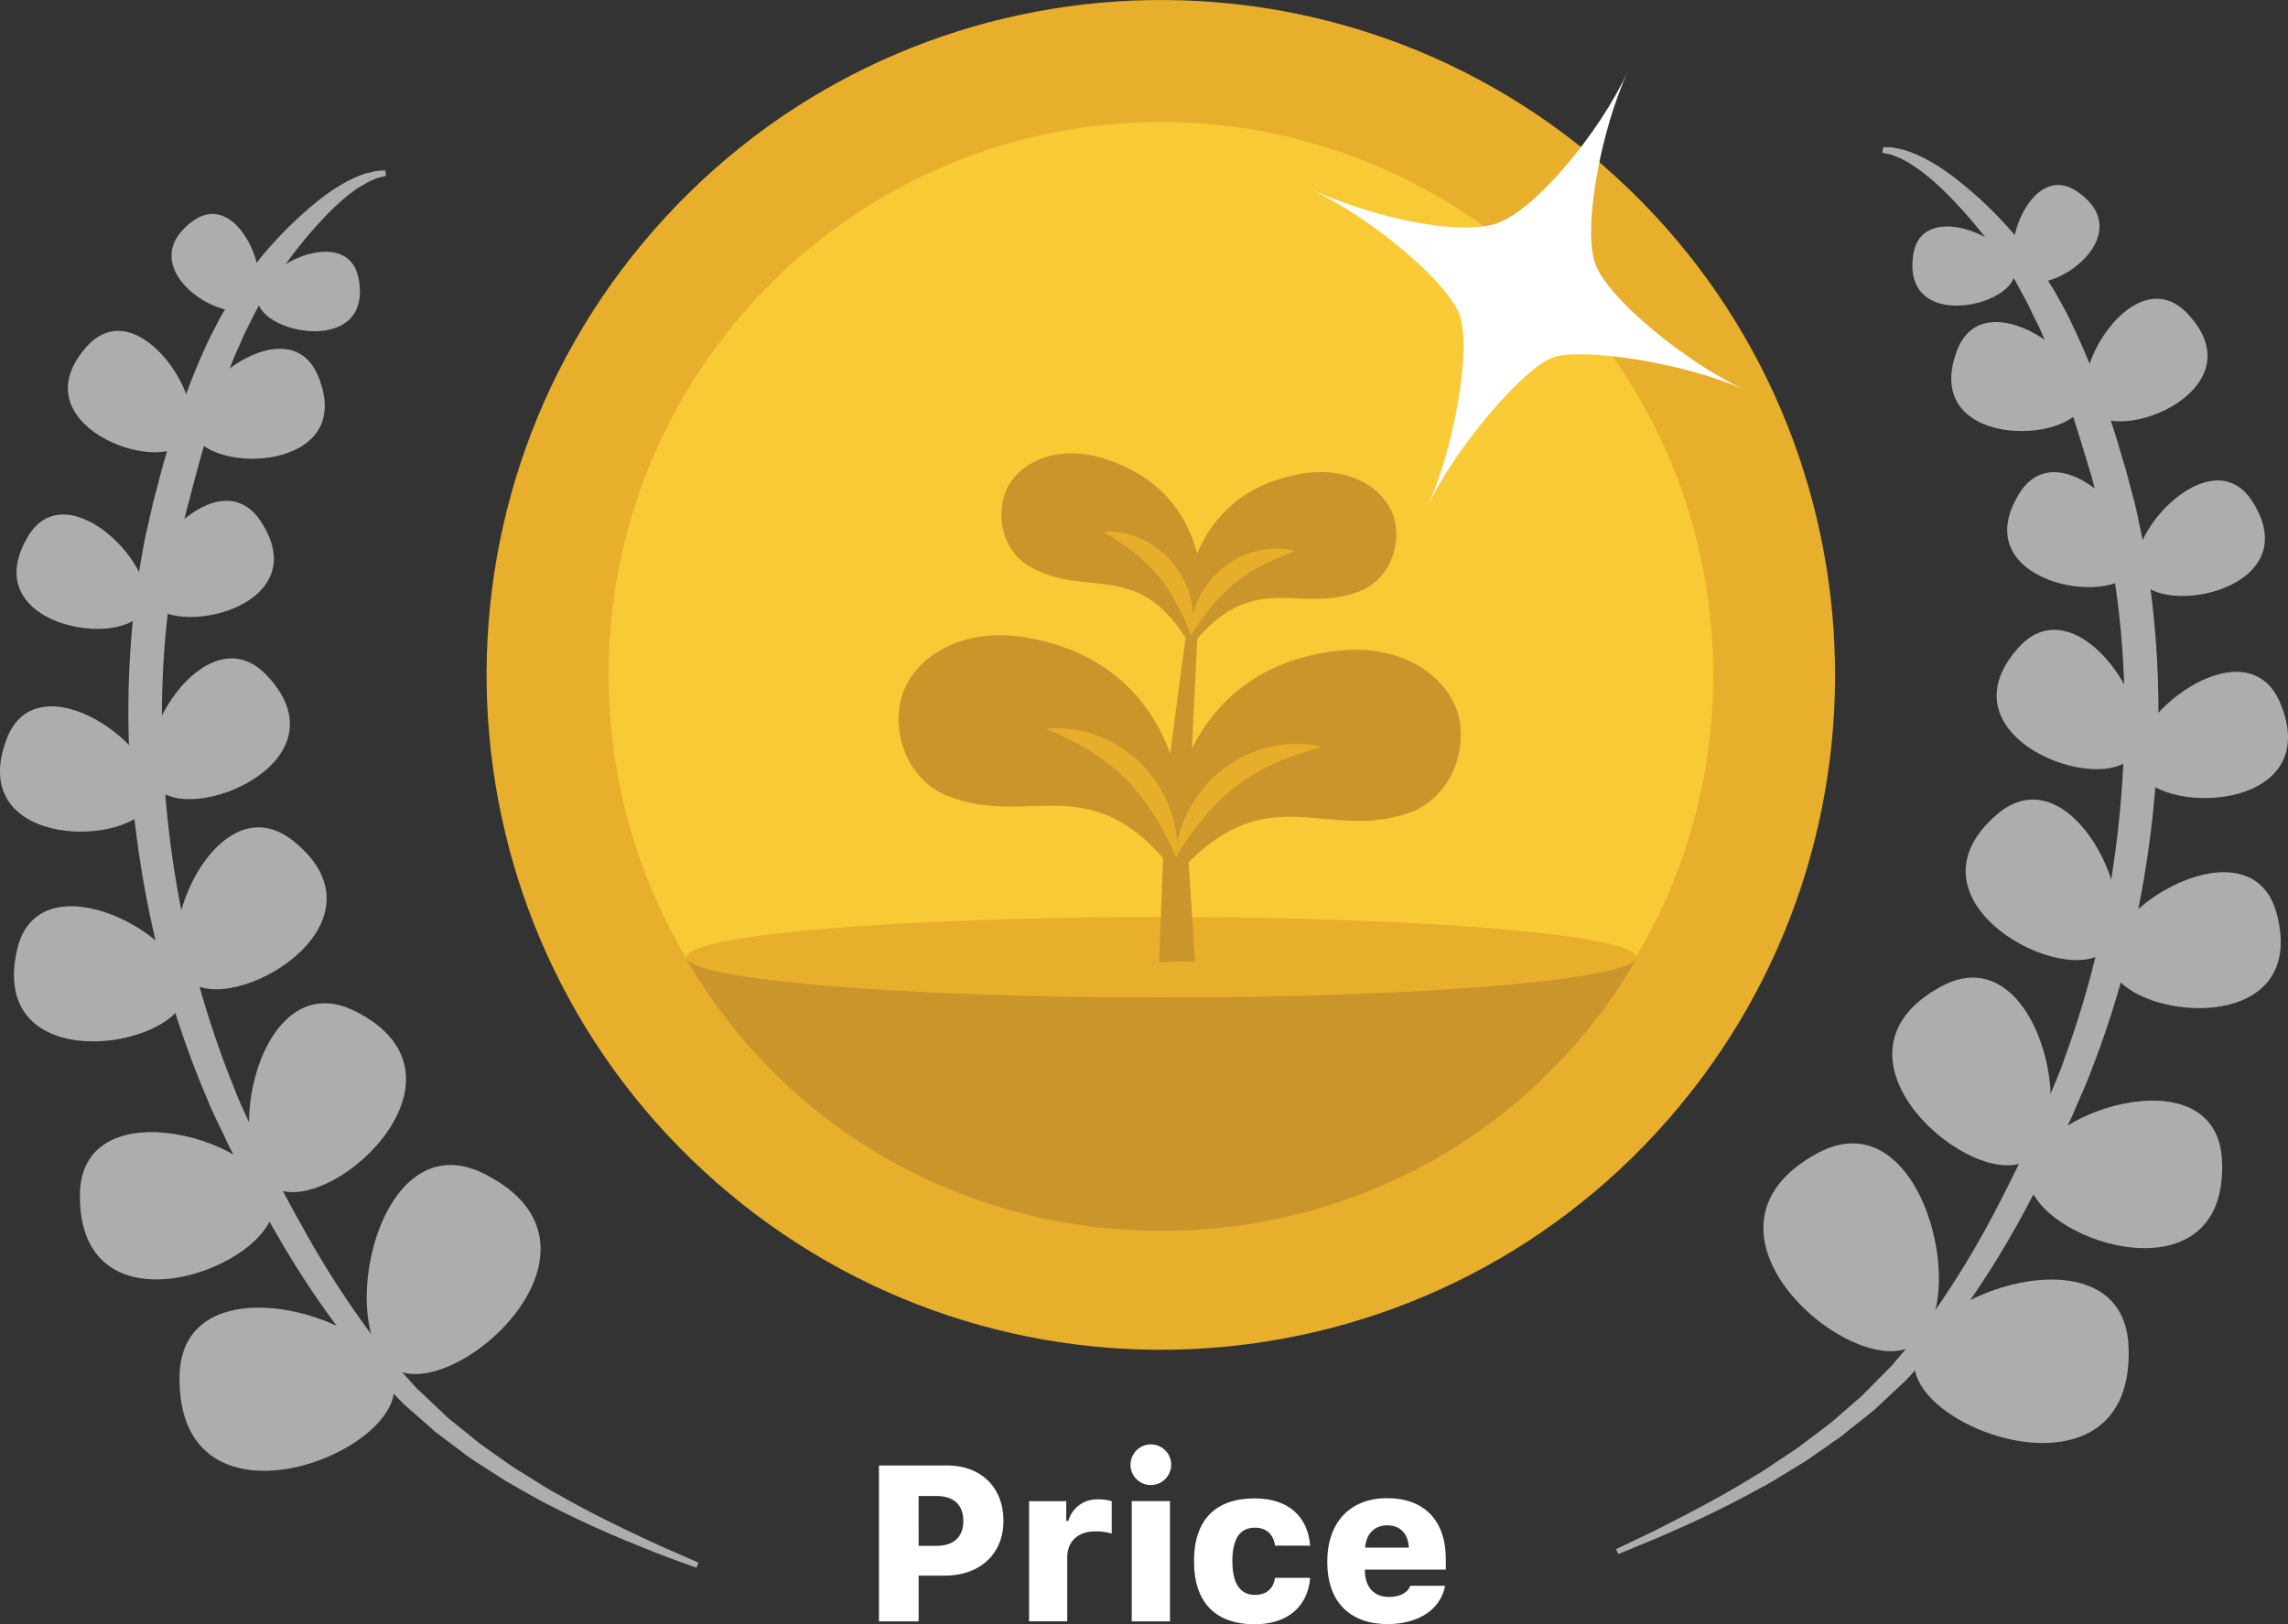 <svg xmlns="http://www.w3.org/2000/svg" viewBox="0 0 744.27 528.49"><rect x="0" y="0" width="744.27" height="528.49" fill="#333333" stroke="none"/><defs><style>.cls-1{fill:#e7af2c;}.cls-2{fill:#f8ca36;}.cls-3{fill:#ca952b;}.cls-4{fill:#e7ae2b;}.cls-5{fill:#fff;}.cls-6{opacity:0.6;}</style></defs><title>Asset 2</title><g id="Layer_2" data-name="Layer 2"><g id="ui"><path class="cls-1" d="M542.54,364.39C462.71,455.57,324.12,464.69,233,384.72S132.88,166,212.74,74.82,431.16-25.46,522.22,54.48,622.37,273.18,542.54,364.39Z"/><path class="cls-2" d="M512.72,338.24c-65.41,74.69-179,82.17-253.56,16.66S177.11,175.69,242.52,101A179.54,179.54,0,0,1,496.11,84.32C570.7,149.8,578.15,263.52,512.72,338.24Z"/><g id="ground"><path class="cls-3" d="M377.78,400.48c65.8,0,123.31-34.58,154.46-88.33H223.32C254.47,365.9,312,400.48,377.78,400.48Z"/></g><path id="ground-up" class="cls-1" d="M532.24,311.48c0,7.24-69.15,13.1-154.46,13.1s-154.46-5.86-154.46-13.1,69.15-13.1,154.46-13.1S532.24,304.24,532.24,311.48Z"/><path class="cls-3" d="M386.78,211.12c-4.27-13.19-.87-50.85,36.83-57,17.53-2.84,28.37,6.75,30.15,15.55,2,9.86-3.09,19.41-11.3,22.65-20.42,8-34.89-8.16-55.68,18.75"/><path class="cls-3" d="M387.58,210.67c6.06-12.48,7.88-50.25-28.62-61.49-17-5.23-29,2.78-32,11.24-3.33,9.49.38,19.66,8.06,24,19.12,10.79,35.69-3.27,52.56,26.25"/><polygon class="cls-3" points="378.06 264.93 386.67 265.41 389.52 206.64 385.78 206.5 378.06 264.93"/><path class="cls-4" d="M387.43,206.57s-.29-.73-.81-1.94c-.25-.61-.57-1.34-.92-2.15s-.78-1.73-1.25-2.7-1-2-1.56-3.06-1.19-2.15-1.86-3.26c-.34-.54-.67-1.1-1-1.64s-.73-1.09-1.12-1.64-.8-1.07-1.19-1.61l-.63-.78c-.21-.27-.41-.53-.64-.78-.44-.51-.86-1-1.33-1.51l-.67-.73-.71-.71c-.46-.48-.95-.92-1.43-1.36s-1-.86-1.44-1.29-1-.81-1.46-1.21c-.25-.19-.48-.4-.73-.58l-.72-.54-.71-.54c-.24-.18-.48-.33-.71-.5-.47-.33-.92-.66-1.37-1l-1.29-.85c-.21-.14-.41-.29-.61-.41s-.4-.24-.58-.37c-.77-.47-1.42-.93-2-1.26-1.13-.68-1.78-1.16-1.78-1.16s.78-.07,2.14-.05a19.73,19.73,0,0,1,2.44.18,25.93,25.93,0,0,1,3.14.58c.57.13,1.15.33,1.76.51.31.1.62.19.93.31l.93.37a17.83,17.83,0,0,1,1.91.86c.64.33,1.31.65,1.94,1.05s1.29.79,1.91,1.26l.94.69c.32.23.61.5.91.76l.91.78c.29.27.57.56.85.84a23,23,0,0,1,1.64,1.78c.53.61,1,1.26,1.48,1.9.23.33.45.67.67,1s.44.66.63,1l.58,1c.19.34.36.7.53,1,.35.68.64,1.39.93,2.08a29,29,0,0,1,1.29,4.08,28,28,0,0,1,.63,3.75,24,24,0,0,1-.09,5.64,11.84,11.84,0,0,1-.44,2.1"/><path class="cls-4" d="M387.29,207.05a11,11,0,0,1-.06-2.15,23.67,23.67,0,0,1,.94-5.56,28.44,28.44,0,0,1,1.29-3.58,29.58,29.58,0,0,1,2-3.78c.4-.62.81-1.26,1.28-1.87.24-.31.46-.63.71-.93l.76-.9c.25-.31.53-.59.81-.88l.83-.86c.6-.54,1.17-1.1,1.8-1.6s1.26-1,1.93-1.45l1-.68,1-.6c.34-.2.68-.41,1-.58l1.05-.51c.7-.35,1.41-.62,2.11-.89s1.41-.48,2.09-.69a20.85,20.85,0,0,1,2-.5l1-.19c.32-.06.64-.1,1-.14.64-.06,1.24-.16,1.83-.19a28.21,28.21,0,0,1,3.19,0,22.36,22.36,0,0,1,2.44.27c1.34.23,2.09.44,2.09.44s-.73.35-2,.82c-.62.21-1.35.55-2.18.88l-.65.25c-.22.08-.44.19-.67.29l-1.42.61c-.5.21-1,.46-1.52.7-.25.12-.53.22-.79.36l-.79.4-.82.4c-.27.13-.54.3-.81.44-.54.31-1.11.58-1.66.93s-1.11.63-1.65,1-1.12.7-1.65,1.09l-.82.56-.8.6c-.55.39-1.06.82-1.58,1.24-.27.21-.52.43-.77.65l-.77.66c-.48.46-1,.89-1.46,1.37s-.95.92-1.39,1.41-.9,1-1.34,1.42c-.85,1-1.67,1.92-2.41,2.87s-1.45,1.86-2.09,2.73-1.2,1.69-1.71,2.42-.94,1.4-1.3,1.95c-.73,1.1-1.14,1.77-1.14,1.77"/><path class="cls-3" d="M383,284.73c5.91-17.77,1.69-68.68-49.18-77.29-23.65-4-38.39,8.84-40.87,20.7-2.78,13.3,4,26.26,15,30.71,27.5,11.08,47.21-10.67,75,25.88"/><path class="cls-3" d="M381.6,286c-4.84-18.09,2.4-68.65,53.69-74.23,23.85-2.6,37.8,11.11,39.57,23.1,2,13.44-5.53,26-16.83,29.76C429.92,274,411.54,251.16,381.6,286"/><polygon class="cls-3" points="388.7 312.79 377.05 313.05 378.65 271.52 386.1 271.84 388.7 312.79"/><path class="cls-4" d="M382.48,279s0-.26,0-.75,0-1.2.16-2.1a34,34,0,0,1,1.77-7.32,39.93,39.93,0,0,1,2-4.67,41,41,0,0,1,2.92-4.9c.58-.81,1.17-1.63,1.83-2.42.33-.39.65-.8,1-1.19s.71-.77,1.07-1.16.73-.75,1.11-1.12l1.15-1.11c.82-.68,1.61-1.41,2.48-2.05s1.71-1.29,2.63-1.84c.45-.29.89-.58,1.35-.86l1.39-.77c.47-.24.92-.52,1.39-.73l1.42-.65c.93-.44,1.9-.77,2.83-1.11a28.26,28.26,0,0,1,2.81-.87,27.89,27.89,0,0,1,2.72-.62l1.32-.25c.43-.07.86-.12,1.29-.16.84-.08,1.65-.2,2.44-.24a40.06,40.06,0,0,1,4.26,0,30.76,30.76,0,0,1,3.25.32c1.79.3,2.79.55,2.79.55s-1,.36-2.69.86c-.85.22-1.86.6-3,.95l-.89.28c-.31.09-.61.21-.93.32-.63.23-1.3.45-2,.69s-1.38.54-2.11.81c-.36.15-.73.27-1.1.42l-1.11.49-1.14.48c-.39.16-.76.36-1.15.54-.76.38-1.56.71-2.32,1.14s-1.58.79-2.34,1.27-1.57.88-2.33,1.39l-1.16.73-1.13.78c-.76.51-1.49,1.07-2.23,1.63-.38.26-.73.56-1.09.85l-1.07.87c-.68.62-1.4,1.2-2.06,1.83s-1.34,1.24-2,1.89-1.25,1.28-1.86,1.92c-1.19,1.3-2.32,2.59-3.35,3.87s-2,2.52-2.84,3.69-1.62,2.29-2.31,3.29-1.25,1.89-1.72,2.63l-1.09,1.75-.39.64"/><path class="cls-4" d="M382.66,279s-.11-.23-.3-.67l-.86-1.88c-.36-.8-.83-1.76-1.36-2.84s-1.15-2.28-1.85-3.56-1.47-2.64-2.34-4-1.8-2.83-2.81-4.27c-.53-.71-1-1.45-1.59-2.15s-1.12-1.42-1.7-2.13-1.21-1.37-1.8-2.08l-.95-1c-.31-.34-.63-.68-1-1-.66-.65-1.3-1.31-2-1.91l-1-.92-1.06-.88c-.68-.6-1.41-1.13-2.12-1.68s-1.44-1-2.15-1.56-1.45-1-2.16-1.44c-.36-.22-.7-.48-1.07-.68l-1.06-.63-1-.63c-.35-.2-.7-.36-1-.56-.68-.37-1.34-.75-2-1.08s-1.28-.63-1.87-.94c-.3-.15-.59-.32-.88-.45s-.57-.25-.85-.39c-1.09-.5-2.05-1-2.86-1.34-1.61-.71-2.55-1.2-2.55-1.2s1-.12,2.84-.18a32.6,32.6,0,0,1,3.26.11,39.74,39.74,0,0,1,4.23.55c.77.14,1.56.36,2.39.55.41.1.83.21,1.25.34l1.27.41a24,24,0,0,1,2.62,1c.88.38,1.8.74,2.67,1.22s1.8.92,2.66,1.48l1.32.83c.45.27.86.6,1.29.9l1.28.95c.41.33.82.68,1.22,1,.84.68,1.6,1.44,2.37,2.18s1.46,1.57,2.18,2.36c.34.41.67.83,1,1.24s.66.83,1,1.26l.9,1.29c.29.43.55.88.83,1.31.55.87,1,1.76,1.49,2.64a40.63,40.63,0,0,1,3.63,10.13,34.2,34.2,0,0,1,.79,7.49,19.9,19.9,0,0,1-.11,2.1c-.05.49-.1.74-.1.74"/><path class="cls-5" d="M464.11,165.36c9.05-19.65,31.47-45.55,40.92-49,9.28-3.42,43.28,1.62,62.87,10.66-19.59-9-44.9-30-48.91-41-4.23-11.44,1.6-43.34,10.64-63-9.26,20.12-29.86,44.9-42.33,49.5-12.88,4.77-42.35-2.34-61.47-11.16,19.6,9,45,30.19,48.93,41C478.78,113.27,473.16,145.71,464.11,165.36Z"/><path class="cls-5" d="M308.14,476.84c10.89,0,18.28,7.11,18.28,18s-7.77,17.86-19.06,17.86h-8.54v14.88h-12.9V476.84ZM298.82,503h5.83c5.49,0,8.72-2.82,8.72-8.09s-3.2-8.12-8.64-8.12h-5.91Z"/><path class="cls-5" d="M334.75,488.45h12.09v6.43h.67a9.63,9.63,0,0,1,9.63-7,14.05,14.05,0,0,1,4.5.6V499a18.76,18.76,0,0,0-5.34-.7c-5.48,0-9.14,3.09-9.14,8.54v20.71H334.75Z"/><path class="cls-5" d="M367.76,476.74a6.61,6.61,0,1,1,6.61,6.47A6.56,6.56,0,0,1,367.76,476.74Zm.39,11.71h12.44v39.13H368.15Z"/><path class="cls-5" d="M414.76,502.93c-.52-3.66-2.77-5.84-6.57-5.84-4.85,0-7.31,3.63-7.31,10.87s2.49,11,7.31,11c3.73,0,6-1.9,6.57-5.56h11.43c-.74,9.35-7.38,15.12-18,15.12-12.9,0-19.79-7.17-19.79-20.53s6.89-20.43,19.79-20.43c10.79,0,17.23,5.8,18,15.4Z"/><path class="cls-5" d="M470.07,516c-1.38,7.63-8.55,12.45-18.67,12.45-12.48,0-19.65-7.38-19.65-20.22s7.34-20.74,19.47-20.74,19.09,7.31,19.09,19.8v3.44H444v.63c.11,5.1,3,8.27,7.77,8.27,3.62,0,6.12-1.34,7-3.63Zm-26-12.41h14.2c-.21-4.57-2.81-7.27-7-7.27S444.37,499.2,444.05,503.63Z"/><g class="cls-6"><path class="cls-5" d="M125.56,57.21l-1.55.4a11.63,11.63,0,0,0-1.85.54l-2.25,1c-.84.45-1.77,1.05-2.81,1.62S115,62.22,113.89,63a83.82,83.82,0,0,0-7.3,6.58A147.24,147.24,0,0,0,89.84,90.42c-1.43,2.14-2.89,4.36-4.28,6.67-.36.58-.7,1.16-1,1.75l-.51.89-.25.44-.13.22c0,.07.09-.14,0,0l-.06.12-2,3.92-2,4-1.76,4c-.6,1.37-1.25,2.7-1.82,4.14l-1.72,4.39c-4.59,11.84-8.4,25.17-12.16,39.5-.46,1.79-.93,3.6-1.41,5.41s-.83,3.6-1.25,5.41c-.86,3.73-1.8,7.53-2.35,11.23-1.42,7.38-2.42,15.2-3.21,23.13A295.62,295.62,0,0,0,53.51,255a333.83,333.83,0,0,0,7.43,50.4A316.33,316.33,0,0,0,76.15,354c1.46,3.94,3.3,7.7,5,11.51l1.28,2.84c.37.87.91,1.87,1.35,2.8.93,1.89,1.85,3.78,2.78,5.65C90.25,384.25,94,391.45,98,398.51a305.8,305.8,0,0,0,25.17,38.83c2.31,2.84,4.42,5.81,6.88,8.35l3.56,3.91c.58.65,1.17,1.29,1.75,1.93l.22.24.11.12s.17.17,0,0l.47.46,1,.9,7.52,7.11c1.2,1.22,2.52,2.14,3.76,3.19l3.74,3,3.67,3c1.25.94,2.55,1.81,3.79,2.71l7.38,5.19,7.29,4.53c2.35,1.48,4.64,2.93,7,4.16,9.11,5.22,17.36,9.27,24.18,12.54l9.17,4.29,6.85,3,5.71,2.5-.65,1.64L220.63,508l-7-2.64-9.44-3.81c-7-2.91-15.52-6.67-25-11.53-2.41-1.14-4.8-2.51-7.27-3.91l-7.61-4.33c-2.52-1.64-5.11-3.31-7.75-5-1.32-.86-2.67-1.7-4-2.63s-2.62-2-4-3l-4-3c-1.33-1.05-2.8-2-4-3.18l-7.78-6.82-1-.87-.49-.44-.57-.58-1.89-1.95-3.82-4c-2.66-2.6-4.92-5.57-7.4-8.45a299.6,299.6,0,0,1-26.93-39.12c-4.15-7.06-8.2-14.45-12.1-21.89l-2.89-5.6c-.48-1-1-1.81-1.46-2.87l-1.38-2.91c-1.83-3.9-3.81-7.76-5.41-11.8A307.61,307.61,0,0,1,51,307.69a336.64,336.64,0,0,1-8.29-51.93,306.84,306.84,0,0,1,.23-51c.79-8.26,1.78-16.34,3.28-24.35.62-4.06,1.53-7.78,2.37-11.52q.66-2.88,1.3-5.71l1.46-5.48a276,276,0,0,1,13.59-40.49q1-2.3,2-4.53c.67-1.5,1.46-3,2.17-4.43s1.48-2.88,2.2-4.3,1.53-2.61,2.29-3.89l2.23-3.79.2-.35.16-.24.31-.47.62-1c.41-.63.82-1.24,1.24-1.84C80,90,81.63,87.73,83.37,85.63a128.65,128.65,0,0,1,19.71-20c6.08-4.92,11.68-7.87,15.79-9.15l2.85-.71a11.24,11.24,0,0,1,2-.23l1.6-.11Z"/><path class="cls-5" d="M128.05,445.32c-19.25-11.82-5.62-80.93,29.41-63.41C205,405.69,147.64,457.34,128.05,445.32Z"/><path class="cls-5" d="M128.22,450.92c-1.63-22.53-69.26-42.24-69.82-3.08C57.63,501,129.88,473.84,128.22,450.92Z"/><path class="cls-5" d="M88.91,386.29C71.52,375.61,83.84,313.2,115.47,329,158.39,350.49,106.6,397.14,88.91,386.29Z"/><path class="cls-5" d="M89.06,391.34C87.59,371,26.52,353.2,26,388.55,25.31,436.55,90.56,412,89.06,391.34Z"/><path class="cls-5" d="M61.24,318.89C48,306.21,70.7,253.76,95.46,273.68,129.06,300.71,74.7,331.79,61.24,318.89Z"/><path class="cls-5" d="M60.41,323.36C63,305.22,12.76,278,5.58,308.92-4.17,350.92,57.78,341.82,60.41,323.36Z"/><path class="cls-5" d="M50.74,256.06c-10.33-12.92,16.23-57.12,36-36.36C113.56,247.88,61.24,269.21,50.74,256.06Z"/><path class="cls-5" d="M49.46,260C53.94,244,12.26,213.68,2.14,240.5-11.58,276.91,44.91,276.16,49.46,260Z"/><path class="cls-5" d="M48.4,195.3C41.51,182.65,71,148.76,84.78,169.56,103.53,197.8,55.42,208.16,48.4,195.3Z"/><path class="cls-5" d="M46.72,198.45c6.25-13-24.9-45.34-37.64-23.86C-8.21,203.74,40.36,211.65,46.72,198.45Z"/><path class="cls-5" d="M62.84,140.63c-4.34-13.74,31.1-41.33,40.65-18.26C116.45,153.68,67.25,154.6,62.84,140.63Z"/><path class="cls-5" d="M60.58,143.4c8.63-11.54-15.72-49.28-32.35-30.65C5.66,138,51.8,155.13,60.58,143.4Z"/><path class="cls-5" d="M83.87,97.87c-1.08-10.79,29.28-25.7,32.78-7.22C121.4,115.73,85,108.85,83.87,97.87Z"/><path class="cls-5" d="M81.78,99.56c8.14-7.17-4-38.75-19.14-27.57C42.12,87.17,73.51,106.87,81.78,99.56Z"/></g><g class="cls-6"><path class="cls-5" d="M612.59,47.92l1.6,0a11.13,11.13,0,0,1,2,.16l2.87.62c4.15,1.14,9.85,3.91,16.09,8.62a128.23,128.23,0,0,1,20.35,19.31c1.81,2,3.53,4.25,5.29,6.59.44.58.87,1.18,1.3,1.8l.65.92.33.46.16.23.22.35,2.35,3.71,2.41,3.82c.78,1.39,1.56,2.79,2.35,4.22s1.59,2.88,2.31,4.35,1.42,3,2.14,4.47a276.48,276.48,0,0,1,14.92,40q.81,2.7,1.63,5.43c.5,1.88,1,3.76,1.49,5.66,1,3.71,2,7.4,2.76,11.44,1.76,7.95,3,16,4.07,24.23a304.91,304.91,0,0,1,1.91,51,336.88,336.88,0,0,1-6.56,52.17A308.35,308.35,0,0,1,680.41,348c-1.47,4.09-3.32,8-5,12l-1.3,3c-.45,1.07-.91,1.94-1.36,2.91-.9,1.91-1.8,3.8-2.7,5.69-3.65,7.57-7.45,15.09-11.37,22.29a300.87,300.87,0,0,1-25.63,40c-2.38,3-4.54,6-7.12,8.69-1.24,1.37-2.46,2.74-3.69,4.09l-1.82,2-.54.59-.49.46-1,.9-7.55,7.07c-1.19,1.2-2.62,2.22-3.92,3.31L603,464.09l-3.86,3.1c-1.3,1-2.62,1.85-3.91,2.76l-7.58,5.29-7.46,4.57c-2.42,1.49-4.76,2.93-7.14,4.15-9.32,5.18-17.67,9.21-24.62,12.36l-9.3,4.11-6.94,2.87-5.78,2.38-.7-1.62,5.62-2.68,6.75-3.23,9-4.59c6.72-3.49,14.83-7.81,23.76-13.33,2.28-1.3,4.52-2.83,6.83-4.38l7.14-4.77,7.19-5.43c1.22-.94,2.49-1.85,3.71-2.83s2.36-2.06,3.57-3.1l3.63-3.15c1.21-1.09,2.5-2.06,3.66-3.32l7.28-7.35.93-.94.47-.47c-.15.14,0,0,0,0l.11-.12.21-.25,1.69-2,3.42-4c2.38-2.63,4.39-5.66,6.61-8.58a306.27,306.27,0,0,0,23.87-39.63c3.71-7.19,7.23-14.51,10.69-22.11q1.3-2.86,2.59-5.75c.42-.94.92-2,1.26-2.84l1.18-2.88c1.56-3.87,3.27-7.68,4.61-11.67a317.55,317.55,0,0,0,13.6-49.08,335.11,335.11,0,0,0,5.76-50.61,295.59,295.59,0,0,0-2-49.19c-1.05-7.9-2.3-15.68-4-23-.68-3.67-1.74-7.44-2.73-11.13-.48-1.81-1-3.59-1.43-5.37s-1.06-3.59-1.58-5.37c-4.23-14.2-8.48-27.39-13.45-39.08-.63-1.45-1.25-2.9-1.87-4.32s-1.31-2.73-2-4.08-1.26-2.68-1.89-4-1.43-2.66-2.14-4-1.41-2.59-2.11-3.86l-.06-.12h0l-.13-.22-.27-.43-.53-.87c-.34-.58-.7-1.15-1.08-1.72-1.46-2.27-3-4.43-4.5-6.53a147.77,147.77,0,0,0-17.42-20.25,83.09,83.09,0,0,0-7.51-6.33c-1.18-.77-2.26-1.54-3.29-2.15s-2-1.1-2.86-1.53l-2.29-.92a11.64,11.64,0,0,0-1.86-.48l-1.56-.35Z"/><path class="cls-5" d="M622.68,437.64c18.85-12.45,3-81.07-31.48-62.4C544.48,400.57,603.5,450.3,622.68,437.64Z"/><path class="cls-5" d="M622.7,443.24c.88-22.57,67.82-44.49,69.68-5.38C694.9,491,621.79,466.21,622.7,443.24Z"/><path class="cls-5" d="M659.85,377.35c17-11.24,2.67-73.22-28.42-56.36C589.23,343.87,642.53,388.78,659.85,377.35Z"/><path class="cls-5" d="M659.86,382.4c.81-20.38,61.26-40.18,62.94-4.86C725.08,425.49,659.05,403.15,659.86,382.4Z"/><path class="cls-5" d="M685.29,309.08C698.1,296,673.69,244.3,649.6,265,616.91,293.14,672.26,322.42,685.29,309.08Z"/><path class="cls-5" d="M686.27,313.52c-3.18-18,46.12-46.94,54.32-16.25C751.72,338.93,689.5,331.89,686.27,313.52Z"/><path class="cls-5" d="M693.71,245.94c9.9-13.25-18.1-56.56-37.17-35.16C630.66,239.83,683.65,259.42,693.71,245.94Z"/><path class="cls-5" d="M695.12,249.8c-5-15.77,35.66-47.49,46.65-21C756.69,264.72,700.2,265.83,695.12,249.8Z"/><path class="cls-5" d="M694.05,185.13c6.47-12.87-24.1-45.77-37.21-24.52C639,189.44,687.45,198.22,694.05,185.13Z"/><path class="cls-5" d="M695.83,188.22c-6.67-12.76,23.4-46.13,36.84-25.08C750.91,191.7,702.62,201.21,695.83,188.22Z"/><path class="cls-5" d="M677.82,131c3.88-13.87-32.45-40.28-41.23-16.91C624.66,145.78,673.87,145.08,677.82,131Z"/><path class="cls-5" d="M680.17,133.66c-9-11.25,14.08-49.77,31.32-31.7C734.88,126.48,689.33,145.1,680.17,133.66Z"/><path class="cls-5" d="M655.38,88.93c.73-10.83-30.11-24.72-33-6.14C618.47,108,654.64,99.94,655.38,88.93Z"/><path class="cls-5" d="M657.53,90.55c-8.37-6.91,2.74-38.86,18.22-28.19C696.77,76.85,666,97.57,657.53,90.55Z"/></g></g></g></svg>